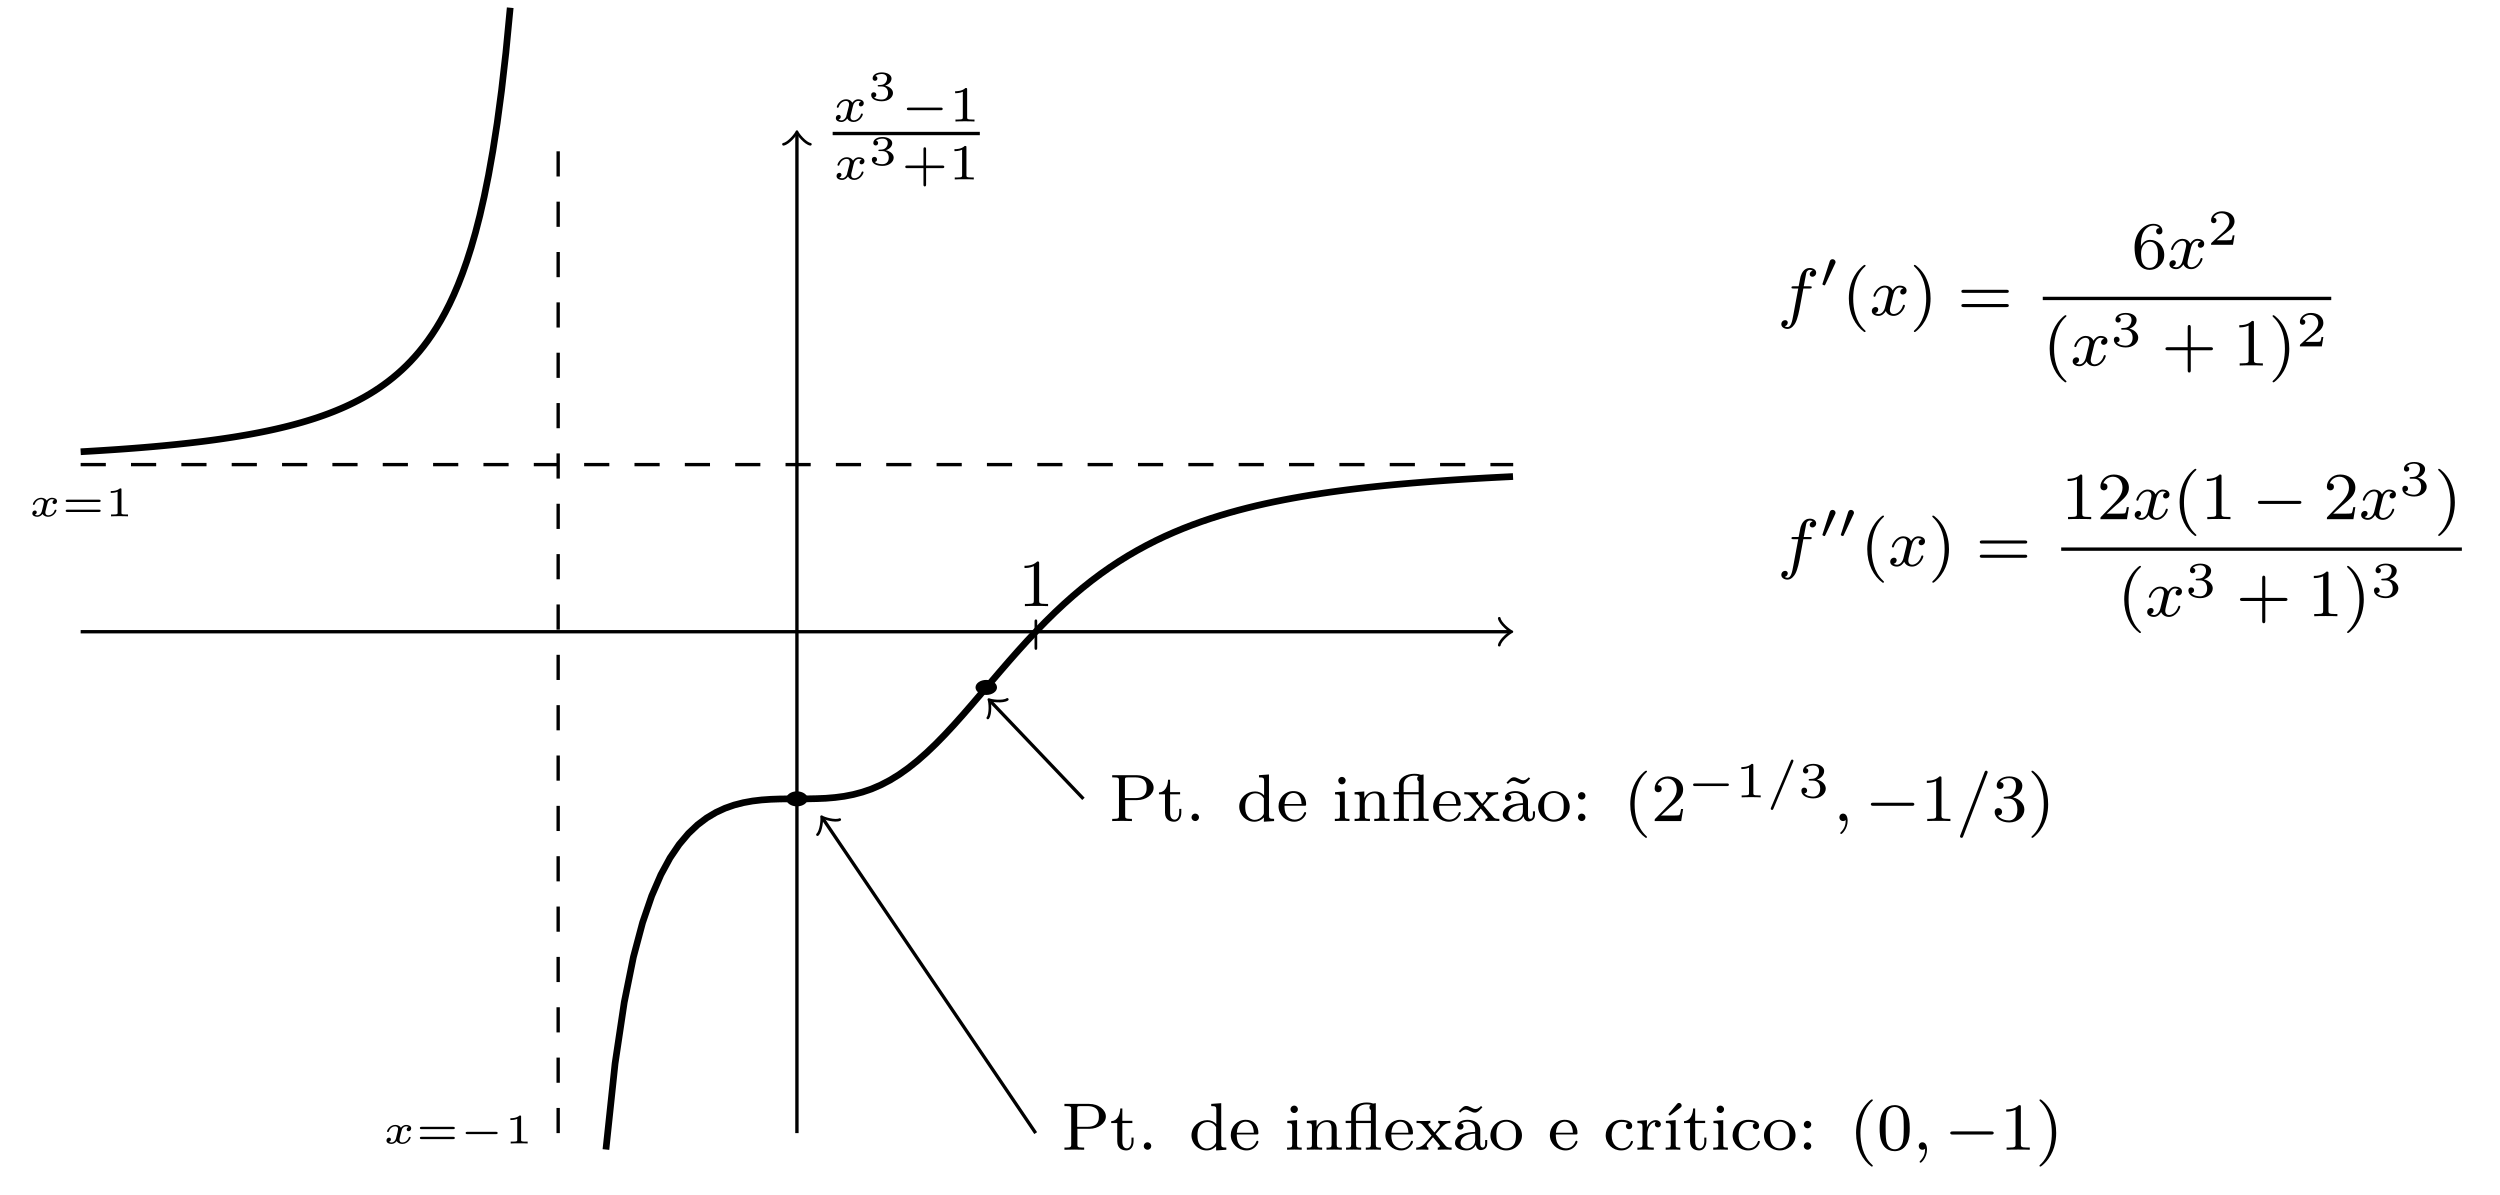 <?xml version='1.0' encoding='UTF-8'?>
<!-- This file was generated by dvisvgm 3.2.1 -->
<svg version='1.1' xmlns='http://www.w3.org/2000/svg' xmlns:xlink='http://www.w3.org/1999/xlink' width='296.73pt' height='141.816pt' viewBox='-.5 -141.316 296.73 141.816'>
<defs>
<path id='g5-112' d='M1.044-3.156C1.044-3.292 1.044-3.435 .885-3.435S.725-3.284 .725-3.148V-.104C.725 .032 .725 .175 .885 .175S1.044 .032 1.044-.104V-3.156Z'/>
<path id='g8-0' d='M5.866-1.993C5.866-2.176 5.691-2.176 5.579-2.176H.996C.885-2.176 .709-2.176 .709-1.993S.885-1.809 .996-1.809H5.579C5.691-1.809 5.866-1.809 5.866-1.993Z'/>
<path id='g11-59' d='M1.714-.024C1.714-.534 1.522-.885 1.172-.885C.893-.885 .733-.662 .733-.446C.733-.223 .885 0 1.18 0C1.371 0 1.49-.12 1.49-.12C1.49 .399 1.379 .853 .885 1.347C.853 1.371 .837 1.387 .837 1.427C.837 1.49 .901 1.538 .956 1.538C1.052 1.538 1.714 .909 1.714-.024Z'/>
<path id='g11-61' d='M3.754-5.794C3.754-5.898 3.674-5.978 3.571-5.978C3.443-5.978 3.411-5.882 3.379-5.802L.518 1.658C.47 1.769 .47 1.785 .47 1.809C.47 1.913 .55 1.993 .654 1.993C.781 1.993 .813 1.897 .845 1.817L3.706-5.643C3.754-5.754 3.754-5.77 3.754-5.794Z'/>
<path id='g11-102' d='M4.575-5.045C4.575-5.42 4.192-5.611 3.81-5.611C3.539-5.611 3.037-5.483 2.782-4.75C2.71-4.567 2.71-4.551 2.495-3.435H1.897C1.737-3.435 1.642-3.435 1.642-3.284C1.642-3.172 1.745-3.172 1.881-3.172H2.447L1.873-.08C1.722 .725 1.602 1.403 1.18 1.403C1.156 1.403 .988 1.403 .837 1.307C1.203 1.219 1.203 .877 1.203 .877C1.203 .693 1.06 .582 .885 .582C.669 .582 .438 .765 .438 1.068C.438 1.403 .781 1.626 1.18 1.626C1.666 1.626 2 1.116 2.104 .917C2.391 .391 2.574-.606 2.59-.685L3.053-3.172H3.794C3.953-3.172 4.049-3.172 4.049-3.324C4.049-3.435 3.945-3.435 3.81-3.435H3.1L3.387-4.965C3.419-5.101 3.443-5.189 3.563-5.284C3.666-5.372 3.73-5.388 3.818-5.388C3.937-5.388 4.065-5.364 4.168-5.3C4.129-5.284 4.081-5.26 4.041-5.236C3.905-5.165 3.81-5.021 3.81-4.862C3.81-4.678 3.953-4.567 4.129-4.567C4.36-4.567 4.575-4.766 4.575-5.045Z'/>
<path id='g11-120' d='M4.184-1.14C4.184-1.219 4.121-1.243 4.065-1.243C3.969-1.243 3.953-1.188 3.929-1.108C3.77-.574 3.316-.143 2.853-.143C2.59-.143 2.399-.319 2.399-.654C2.399-.813 2.447-.996 2.558-1.443L2.829-2.534C2.941-2.949 3.22-3.292 3.579-3.292C3.618-3.292 3.826-3.292 3.993-3.18C3.642-3.092 3.626-2.782 3.626-2.75C3.626-2.574 3.762-2.455 3.937-2.455S4.384-2.59 4.384-2.933C4.384-3.387 3.881-3.515 3.587-3.515C3.212-3.515 2.909-3.252 2.726-2.941C2.55-3.363 2.136-3.515 1.809-3.515C.94-3.515 .454-2.519 .454-2.295C.454-2.224 .51-2.192 .574-2.192C.669-2.192 .685-2.232 .709-2.327C.893-2.909 1.371-3.292 1.785-3.292C2.096-3.292 2.248-3.068 2.248-2.782C2.248-2.622 2.152-2.256 2.088-2L1.817-.909C1.706-.478 1.419-.143 1.06-.143C1.028-.143 .821-.143 .654-.255C1.02-.343 1.02-.685 1.02-.685C1.02-.869 .877-.98 .701-.98C.486-.98 .255-.797 .255-.494C.255-.128 .646 .08 1.052 .08C1.474 .08 1.769-.239 1.913-.494C2.088-.104 2.455 .08 2.837 .08C3.706 .08 4.184-.917 4.184-1.14Z'/>
<path id='g4-29' d='M4.415 0V-.263C3.905-.263 3.81-.263 3.81-.622V-5.531L3.491-5.483C3.459-5.483 3.451-5.491 3.419-5.507C3.156-5.611 2.805-5.611 2.71-5.611C1.849-5.611 .885-5.189 .885-4.312V-3.435H.231V-3.172H.885V-.622C.885-.263 .789-.263 .279-.263V0C.59-.024 1.036-.024 1.172-.024C1.331-.024 1.761-.024 2.072 0V-.263C1.562-.263 1.467-.263 1.467-.622V-3.172H3.228V-.622C3.228-.263 3.132-.263 2.622-.263V0C2.933-.024 3.379-.024 3.515-.024C3.674-.024 4.105-.024 4.415 0ZM3.228-3.435H1.443V-4.304C1.443-5.029 2.064-5.388 2.702-5.388C2.989-5.388 3.116-5.356 3.204-5.332C3.092-5.26 3.053-5.157 3.053-5.037C3.053-4.806 3.212-4.726 3.228-4.718V-3.435Z'/>
<path id='g4-46' d='M1.618-.438C1.618-.709 1.403-.885 1.18-.885C.909-.885 .733-.669 .733-.446C.733-.175 .948 0 1.172 0C1.443 0 1.618-.215 1.618-.438Z'/>
<path id='g4-58' d='M1.618-2.989C1.618-3.26 1.403-3.435 1.18-3.435C.909-3.435 .733-3.22 .733-2.997C.733-2.726 .948-2.55 1.172-2.55C1.443-2.55 1.618-2.766 1.618-2.989ZM1.618-.438C1.618-.709 1.403-.885 1.18-.885C.909-.885 .733-.669 .733-.446C.733-.175 .948 0 1.172 0C1.443 0 1.618-.215 1.618-.438Z'/>
<path id='g4-80' d='M5.284-3.953C5.284-4.734 4.439-5.444 3.292-5.444H.367V-5.181H.542C1.156-5.181 1.172-5.093 1.172-4.798V-.646C1.172-.351 1.156-.263 .542-.263H.367V0L1.538-.024L2.71 0V-.263H2.534C1.921-.263 1.905-.351 1.905-.646V-2.487H3.355C4.336-2.487 5.284-3.116 5.284-3.953ZM4.455-3.953C4.455-3.602 4.455-2.726 3.092-2.726H1.881V-4.854C1.881-5.125 1.897-5.181 2.264-5.181H3.092C4.455-5.181 4.455-4.312 4.455-3.953Z'/>
<path id='g4-99' d='M3.515-.956C3.515-1.052 3.411-1.052 3.387-1.052C3.332-1.052 3.292-1.044 3.268-.964C3.212-.797 2.989-.167 2.192-.167C1.698-.167 .988-.55 .988-1.73C.988-2.877 1.578-3.308 2.16-3.308C2.232-3.308 2.654-3.308 2.933-3.164C2.71-3.092 2.678-2.909 2.678-2.813C2.678-2.598 2.829-2.439 3.053-2.439C3.26-2.439 3.427-2.582 3.427-2.821C3.427-3.316 2.885-3.555 2.136-3.555C1.028-3.555 .279-2.67 .279-1.722C.279-.709 1.108 .08 2.112 .08C3.236 .08 3.515-.861 3.515-.956Z'/>
<path id='g4-100' d='M4.415 0V-.263C3.873-.263 3.81-.319 3.81-.709V-5.531L2.622-5.444V-5.181C3.164-5.181 3.228-5.125 3.228-4.734V-3.053C2.949-3.355 2.574-3.515 2.16-3.515C1.164-3.515 .279-2.742 .279-1.714C.279-.733 1.076 .08 2.08 .08C2.55 .08 2.941-.143 3.204-.422V.08L4.415 0ZM3.204-.988C3.204-.845 3.204-.813 3.084-.654C2.861-.335 2.495-.143 2.12-.143C1.753-.143 1.435-.335 1.243-.63C1.028-.94 .988-1.331 .988-1.706C.988-2.168 1.06-2.495 1.243-2.774C1.435-3.068 1.793-3.292 2.2-3.292C2.582-3.292 2.965-3.1 3.204-2.686V-.988Z'/>
<path id='g4-101' d='M3.515-.956C3.515-.988 3.491-1.068 3.387-1.068C3.3-1.068 3.284-1.012 3.268-.964C2.981-.191 2.295-.167 2.152-.167C1.793-.167 1.427-.335 1.188-.701S.948-1.578 .948-1.817H3.292C3.467-1.817 3.515-1.817 3.515-2C3.515-2.71 3.124-3.555 2-3.555C1.012-3.555 .239-2.734 .239-1.745C.239-.717 1.1 .08 2.104 .08C3.116 .08 3.515-.773 3.515-.956ZM2.973-2.024H.956C1.028-3.14 1.706-3.332 2-3.332C2.933-3.332 2.965-2.208 2.973-2.024Z'/>
<path id='g4-105' d='M2.072 0V-.263C1.554-.263 1.522-.303 1.522-.614V-3.515L.359-3.427V-3.164C.869-3.164 .94-3.116 .94-2.726V-.622C.94-.263 .845-.263 .335-.263V0C.646-.024 1.092-.024 1.211-.024C1.315-.024 1.793-.024 2.072 0ZM1.618-4.798C1.618-5.061 1.411-5.244 1.18-5.244S.741-5.061 .741-4.798C.741-4.567 .925-4.36 1.18-4.36C1.427-4.36 1.618-4.567 1.618-4.798Z'/>
<path id='g4-110' d='M4.479 0V-.263C3.969-.263 3.873-.263 3.873-.622V-2.415C3.873-3.084 3.571-3.515 2.734-3.515C1.945-3.515 1.586-2.941 1.49-2.75H1.482V-3.515L.327-3.427V-3.164C.869-3.164 .933-3.108 .933-2.718V-.622C.933-.263 .837-.263 .327-.263V0C.669-.024 1.02-.024 1.235-.024C1.467-.024 1.801-.024 2.144 0V-.263C1.634-.263 1.538-.263 1.538-.622V-2.064C1.538-2.901 2.176-3.292 2.662-3.292S3.268-2.949 3.268-2.447V-.622C3.268-.263 3.172-.263 2.662-.263V0C3.005-.024 3.355-.024 3.571-.024C3.802-.024 4.136-.024 4.479 0Z'/>
<path id='g4-111' d='M3.985-1.698C3.985-2.694 3.164-3.555 2.112-3.555S.239-2.694 .239-1.698S1.092 .08 2.112 .08C3.14 .08 3.985-.701 3.985-1.698ZM3.276-1.769C3.276-1.403 3.26-.964 3.037-.63C2.821-.311 2.463-.167 2.112-.167C1.682-.167 1.347-.375 1.172-.654C.972-.98 .948-1.371 .948-1.769C.948-2.072 .948-2.55 1.196-2.893C1.403-3.172 1.737-3.332 2.112-3.332C2.527-3.332 2.869-3.132 3.053-2.853C3.268-2.519 3.276-2.088 3.276-1.769Z'/>
<path id='g4-114' d='M3.061-3.013C3.061-3.292 2.805-3.515 2.455-3.515C1.937-3.515 1.586-3.124 1.419-2.678H1.411V-3.515L.279-3.427V-3.164C.821-3.164 .885-3.108 .885-2.718V-.622C.885-.263 .789-.263 .279-.263V0C.59-.024 1.028-.024 1.219-.024C1.69-.024 1.706-.024 2.224 0V-.263H2.064C1.482-.263 1.467-.351 1.467-.638V-1.817C1.467-2.415 1.714-3.276 2.479-3.292C2.431-3.26 2.351-3.196 2.351-3.013C2.351-2.766 2.542-2.654 2.702-2.654C2.893-2.654 3.061-2.782 3.061-3.013Z'/>
<path id='g4-116' d='M2.813-.996V-1.443H2.566V-1.012C2.566-.462 2.319-.167 2.016-.167C1.482-.167 1.482-.853 1.482-.98V-3.172H2.67V-3.435H1.482V-4.902H1.235C1.227-4.176 .901-3.419 .159-3.395V-3.172H.877V-.996C.877-.064 1.594 .08 1.961 .08C2.495 .08 2.813-.399 2.813-.996Z'/>
<path id='g4-120' d='M4.336 0V-.263C3.842-.263 3.762-.303 3.555-.55L2.455-1.865C2.678-2.144 2.909-2.415 3.148-2.678C3.411-2.957 3.69-3.164 4.192-3.172V-3.435C3.881-3.411 3.866-3.411 3.507-3.411C3.467-3.411 2.997-3.411 2.75-3.435V-3.172C2.901-3.156 2.933-3.061 2.933-2.957S2.893-2.758 2.798-2.646L2.295-2.056L1.666-2.805C1.57-2.917 1.57-2.989 1.57-2.989C1.57-3.045 1.618-3.164 1.817-3.172V-3.435C1.498-3.411 1.052-3.411 .964-3.411C.821-3.411 .414-3.411 .175-3.435V-3.172C.717-3.172 .725-3.164 1.14-2.678L1.961-1.682L1.235-.829C1.036-.606 .741-.279 .135-.263V0C.43-.024 .486-.024 .821-.024C.821-.024 1.323-.024 1.578 0V-.263C1.474-.279 1.387-.335 1.387-.478S1.482-.733 1.506-.773L2.128-1.482L2.782-.701C2.941-.518 2.941-.502 2.941-.446C2.941-.383 2.885-.271 2.694-.263V0C3.037-.024 3.395-.024 3.547-.024C3.69-.024 4.097-.024 4.336 0Z'/>
<path id='g4-227' d='M4.097-.717V-1.156H3.85V-.717C3.85-.391 3.73-.263 3.563-.263C3.268-.263 3.268-.63 3.268-.717V-2.375C3.268-3.156 2.511-3.555 1.785-3.555C1.124-3.555 .534-3.3 .534-2.774C.534-2.534 .701-2.391 .909-2.391C1.132-2.391 1.283-2.55 1.283-2.766C1.283-2.957 1.164-3.092 .988-3.132C1.283-3.332 1.714-3.332 1.769-3.332C2.216-3.332 2.662-3.021 2.662-2.367V-2.12C2.2-2.096 1.666-2.072 1.108-1.841C.406-1.538 .271-1.076 .271-.813C.271-.128 1.076 .08 1.626 .08C2.208 .08 2.566-.247 2.742-.566C2.782-.263 2.989 .04 3.339 .04C3.419 .04 4.097 .008 4.097-.717ZM2.662-1.124C2.662-.351 2.008-.143 1.69-.143C1.275-.143 .925-.422 .925-.805C.925-1.331 1.419-1.873 2.662-1.913V-1.124ZM3.523-5.045L3.363-5.197C3.037-4.838 2.79-4.838 2.702-4.838C2.519-4.838 2.351-4.918 2.16-5.021C1.945-5.125 1.801-5.197 1.618-5.197C1.307-5.197 1.148-5.029 .717-4.559L.877-4.407C1.203-4.766 1.451-4.766 1.538-4.766C1.722-4.766 1.889-4.686 2.08-4.583C2.295-4.479 2.439-4.407 2.622-4.407C2.933-4.407 3.092-4.575 3.523-5.045Z'/>
<path id='g4-237' d='M2.072 0V-.263C1.554-.263 1.522-.303 1.522-.614V-3.515L.359-3.427V-3.164C.869-3.164 .94-3.116 .94-2.726V-.622C.94-.263 .845-.263 .335-.263V0C.646-.024 1.092-.024 1.211-.024C1.315-.024 1.793-.024 2.072 0ZM2.232-5.244C2.232-5.428 2.064-5.563 1.921-5.563C1.889-5.563 1.777-5.563 1.674-5.436L.654-4.224L.821-4.041L2.072-4.981C2.16-5.045 2.232-5.117 2.232-5.244Z'/>
<path id='g0-0' d='M4.598-1.245C4.598-1.385 4.463-1.385 4.399-1.385H.996C.932-1.385 .797-1.385 .797-1.245S.932-1.106 .996-1.106H4.399C4.463-1.106 4.598-1.106 4.598-1.245Z'/>
<path id='g14-40' d='M2.813 1.897C2.813 1.865 2.805 1.857 2.702 1.753C1.61 .725 1.339-.757 1.339-1.993C1.339-4.288 2.287-5.364 2.694-5.731C2.805-5.834 2.813-5.842 2.813-5.882S2.782-5.978 2.702-5.978C2.574-5.978 2.176-5.571 2.112-5.499C1.044-4.384 .821-2.949 .821-1.993C.821-.207 1.57 1.227 2.654 1.993C2.718 1.993 2.813 1.993 2.813 1.897Z'/>
<path id='g14-41' d='M2.463-1.993C2.463-2.75 2.335-3.658 1.841-4.599C1.451-5.332 .725-5.978 .582-5.978C.502-5.978 .478-5.922 .478-5.882C.478-5.85 .478-5.834 .574-5.738C1.69-4.678 1.945-3.22 1.945-1.993C1.945 .295 .996 1.379 .59 1.745C.486 1.849 .478 1.857 .478 1.897S.502 1.993 .582 1.993C.709 1.993 1.108 1.586 1.172 1.514C2.24 .399 2.463-1.036 2.463-1.993Z'/>
<path id='g14-43' d='M6.105-1.993C6.105-2.176 5.93-2.176 5.818-2.176H3.475V-4.527C3.475-4.639 3.475-4.814 3.292-4.814S3.108-4.639 3.108-4.527V-2.176H.757C.646-2.176 .47-2.176 .47-1.993S.646-1.809 .757-1.809H3.108V.542C3.108 .654 3.108 .829 3.292 .829S3.475 .654 3.475 .542V-1.809H5.818C5.93-1.809 6.105-1.809 6.105-1.993Z'/>
<path id='g14-48' d='M3.897-2.542C3.897-3.395 3.81-3.913 3.547-4.423C3.196-5.125 2.55-5.3 2.112-5.3C1.108-5.3 .741-4.551 .63-4.328C.343-3.746 .327-2.957 .327-2.542C.327-2.016 .351-1.211 .733-.574C1.1 .016 1.69 .167 2.112 .167C2.495 .167 3.18 .048 3.579-.741C3.873-1.315 3.897-2.024 3.897-2.542ZM3.188-2.638C3.188-2.168 3.188-1.451 3.092-1.004C2.925-.167 2.375-.056 2.112-.056C1.841-.056 1.291-.183 1.124-1.02C1.036-1.474 1.036-2.224 1.036-2.638C1.036-3.188 1.036-3.746 1.124-4.184C1.291-4.997 1.913-5.077 2.112-5.077C2.383-5.077 2.933-4.941 3.092-4.216C3.188-3.778 3.188-3.18 3.188-2.638Z'/>
<path id='g14-49' d='M3.563 0V-.263H3.284C2.527-.263 2.503-.359 2.503-.654V-5.077C2.503-5.292 2.487-5.3 2.271-5.3C1.945-4.981 1.522-4.79 .765-4.79V-4.527C.98-4.527 1.411-4.527 1.873-4.742V-.654C1.873-.359 1.849-.263 1.092-.263H.813V0C1.14-.024 1.825-.024 2.184-.024S3.236-.024 3.563 0Z'/>
<path id='g14-50' d='M3.802-1.427H3.555C3.531-1.267 3.467-.869 3.371-.717C3.324-.654 2.718-.654 2.59-.654H1.172L2.248-1.626C2.375-1.745 2.71-2.008 2.837-2.12C3.332-2.574 3.802-3.013 3.802-3.738C3.802-4.686 3.005-5.3 2.008-5.3C1.052-5.3 .422-4.575 .422-3.866C.422-3.475 .733-3.419 .845-3.419C1.012-3.419 1.259-3.539 1.259-3.842C1.259-4.256 .861-4.256 .765-4.256C.996-4.838 1.53-5.037 1.921-5.037C2.662-5.037 3.045-4.407 3.045-3.738C3.045-2.909 2.463-2.303 1.522-1.339L.518-.303C.422-.215 .422-.199 .422 0H3.571L3.802-1.427Z'/>
<path id='g14-51' d='M3.873-1.363C3.873-2.024 3.347-2.63 2.534-2.805C3.164-3.029 3.634-3.571 3.634-4.208S2.917-5.3 2.088-5.3C1.235-5.3 .59-4.838 .59-4.232C.59-3.937 .789-3.81 .996-3.81C1.243-3.81 1.403-3.985 1.403-4.216C1.403-4.511 1.148-4.623 .972-4.631C1.307-5.069 1.921-5.093 2.064-5.093C2.271-5.093 2.877-5.029 2.877-4.208C2.877-3.65 2.646-3.316 2.534-3.188C2.295-2.941 2.112-2.925 1.626-2.893C1.474-2.885 1.411-2.877 1.411-2.774C1.411-2.662 1.482-2.662 1.618-2.662H2.016C2.646-2.662 3.045-2.2 3.045-1.363C3.045-.367 2.479-.072 2.056-.072C1.618-.072 1.02-.231 .741-.654C1.028-.654 1.227-.837 1.227-1.1C1.227-1.355 1.044-1.538 .789-1.538C.574-1.538 .351-1.403 .351-1.084C.351-.327 1.164 .167 2.072 .167C3.132 .167 3.873-.566 3.873-1.363Z'/>
<path id='g14-54' d='M3.873-1.618C3.873-2.662 3.084-3.395 2.2-3.395C1.626-3.395 1.283-3.029 1.1-2.638C1.1-3.3 1.156-3.881 1.443-4.368C1.682-4.766 2.088-5.093 2.59-5.093C2.75-5.093 3.116-5.069 3.3-4.79C2.941-4.774 2.909-4.503 2.909-4.415C2.909-4.176 3.092-4.041 3.284-4.041C3.427-4.041 3.658-4.129 3.658-4.431C3.658-4.91 3.3-5.3 2.582-5.3C1.474-5.3 .351-4.248 .351-2.527C.351-.367 1.355 .167 2.128 .167C2.511 .167 2.925 .064 3.284-.279C3.602-.59 3.873-.925 3.873-1.618ZM3.124-1.626C3.124-1.219 3.124-.869 2.965-.582C2.758-.215 2.479-.072 2.128-.072C1.706-.072 1.443-.367 1.323-.59C1.14-.948 1.124-1.49 1.124-1.793C1.124-2.582 1.554-3.172 2.168-3.172C2.566-3.172 2.805-2.965 2.957-2.686C3.124-2.391 3.124-2.032 3.124-1.626Z'/>
<path id='g14-61' d='M6.105-2.837C6.105-3.021 5.914-3.021 5.794-3.021H.781C.662-3.021 .47-3.021 .47-2.837S.63-2.654 .749-2.654H5.826C5.946-2.654 6.105-2.654 6.105-2.837ZM6.105-1.148C6.105-1.331 5.946-1.331 5.826-1.331H.749C.63-1.331 .47-1.331 .47-1.148S.662-.964 .781-.964H5.794C5.914-.964 6.105-.964 6.105-1.148Z'/>
<path id='g1-120' d='M3.328-.717C3.328-.787 3.243-.787 3.223-.787C3.138-.787 3.128-.757 3.113-.712C2.969-.264 2.585-.115 2.366-.115C2.217-.115 2.012-.169 2.012-.448C2.012-.508 2.012-.543 2.052-.712C2.137-1.061 2.271-1.614 2.311-1.704C2.376-1.833 2.54-2.032 2.795-2.032C2.809-2.032 2.979-2.032 3.093-1.953C2.864-1.883 2.864-1.659 2.864-1.659C2.864-1.574 2.924-1.455 3.088-1.455C3.228-1.455 3.397-1.574 3.397-1.793C3.397-2.087 3.068-2.202 2.804-2.202C2.481-2.202 2.271-1.993 2.172-1.863C2.007-2.147 1.689-2.202 1.509-2.202C.887-2.202 .533-1.614 .533-1.43C.533-1.36 .613-1.36 .638-1.36C.682-1.36 .722-1.365 .742-1.42C.892-1.908 1.3-2.032 1.489-2.032C1.654-2.032 1.843-1.963 1.843-1.699C1.843-1.574 1.753-1.23 1.584-.568C1.509-.284 1.28-.115 1.066-.115C1.031-.115 .887-.115 .767-.194C.991-.274 .991-.463 .991-.483C.991-.628 .882-.692 .772-.692C.648-.692 .463-.593 .463-.354C.463-.05 .802 .055 1.056 .055C1.33 .055 1.554-.105 1.674-.284C1.873 .015 2.192 .055 2.346 .055C2.974 .055 3.328-.538 3.328-.717Z'/>
<path id='g13-43' d='M5.111-1.494C5.111-1.65 4.961-1.65 4.878-1.65H2.947V-3.587C2.947-3.67 2.947-3.82 2.792-3.82S2.636-3.67 2.636-3.587V-1.65H.705C.622-1.65 .472-1.65 .472-1.494S.622-1.339 .705-1.339H2.636V.598C2.636 .681 2.636 .831 2.792 .831S2.947 .681 2.947 .598V-1.339H4.878C4.961-1.339 5.111-1.339 5.111-1.494Z'/>
<path id='g13-49' d='M3.019 0V-.233H2.762C2.146-.233 2.146-.311 2.146-.508V-3.796C2.146-3.975 2.122-3.975 1.943-3.975C1.548-3.593 .938-3.593 .723-3.593V-3.359C.879-3.359 1.273-3.359 1.632-3.527V-.508C1.632-.311 1.632-.233 1.016-.233H.759V0C1.088-.024 1.554-.024 1.889-.024S2.69-.024 3.019 0Z'/>
<path id='g13-50' d='M3.216-1.118H2.995C2.983-1.034 2.923-.64 2.833-.574C2.792-.538 2.307-.538 2.224-.538H1.106L1.871-1.16C2.074-1.321 2.606-1.704 2.792-1.883C2.971-2.062 3.216-2.367 3.216-2.792C3.216-3.539 2.54-3.975 1.739-3.975C.968-3.975 .43-3.467 .43-2.905C.43-2.6 .687-2.564 .753-2.564C.903-2.564 1.076-2.672 1.076-2.887C1.076-3.019 .998-3.21 .735-3.21C.873-3.515 1.237-3.742 1.65-3.742C2.277-3.742 2.612-3.276 2.612-2.792C2.612-2.367 2.331-1.931 1.913-1.548L.496-.251C.436-.191 .43-.185 .43 0H3.031L3.216-1.118Z'/>
<path id='g13-51' d='M3.27-1.034C3.27-1.47 2.935-1.931 2.224-2.11C2.696-2.266 3.078-2.648 3.078-3.138C3.078-3.616 2.517-3.975 1.799-3.975C1.1-3.975 .568-3.652 .568-3.162C.568-2.905 .765-2.833 .885-2.833C1.04-2.833 1.201-2.941 1.201-3.15C1.201-3.335 1.07-3.443 .909-3.467C1.19-3.778 1.733-3.778 1.787-3.778C2.092-3.778 2.475-3.634 2.475-3.138C2.475-2.809 2.289-2.236 1.692-2.2C1.584-2.194 1.423-2.182 1.369-2.182C1.309-2.176 1.243-2.17 1.243-2.08C1.243-1.985 1.309-1.985 1.411-1.985H1.757C2.266-1.985 2.606-1.644 2.606-1.034C2.606-.377 2.212-.09 1.775-.09C1.614-.09 .998-.126 .729-.472C.962-.496 1.058-.652 1.058-.813C1.058-1.016 .915-1.154 .717-1.154C.556-1.154 .377-1.052 .377-.801C.377-.209 1.034 .126 1.793 .126C2.678 .126 3.27-.442 3.27-1.034Z'/>
<path id='g7-0' d='M5.003-1.494C5.003-1.65 4.854-1.65 4.77-1.65H.98C.897-1.65 .747-1.65 .747-1.494S.897-1.339 .98-1.339H4.77C4.854-1.339 5.003-1.339 5.003-1.494Z'/>
<path id='g7-48' d='M1.931-3.001C1.931-3.204 1.745-3.341 1.572-3.341C1.375-3.341 1.279-3.204 1.237-3.078L.395-.478C.365-.4 .365-.383 .365-.383C.365-.299 .556-.233 .61-.233S.693-.287 .711-.329L1.871-2.803C1.913-2.893 1.931-2.929 1.931-3.001Z'/>
<path id='g2-49' d='M2.76 0V-.219H2.511C1.983-.219 1.983-.274 1.983-.428V-3.168C1.983-3.318 1.968-3.318 1.803-3.318C1.45-2.999 .897-2.999 .797-2.999H.712V-2.78H.797C.912-2.78 1.235-2.795 1.524-2.919V-.428C1.524-.274 1.524-.219 .996-.219H.747V0C1.021-.02 1.465-.02 1.753-.02S2.486-.02 2.76 0Z'/>
<path id='g2-51' d='M2.989-.867C2.989-1.275 2.625-1.624 2.057-1.753C2.655-1.948 2.814-2.326 2.814-2.605C2.814-3.014 2.306-3.318 1.679-3.318C1.066-3.318 .573-3.059 .573-2.61C.573-2.376 .762-2.316 .857-2.316C1.001-2.316 1.141-2.421 1.141-2.6C1.141-2.715 1.081-2.854 .902-2.884C1.116-3.113 1.559-3.128 1.664-3.128C2.027-3.128 2.286-2.944 2.286-2.605C2.286-2.316 2.097-1.863 1.574-1.833C1.435-1.828 1.415-1.823 1.285-1.818C1.23-1.813 1.176-1.808 1.176-1.733C1.176-1.649 1.225-1.649 1.315-1.649H1.644C2.102-1.649 2.406-1.365 2.406-.872C2.406-.364 2.092-.095 1.649-.095C1.594-.095 1.001-.095 .747-.354C.951-.384 1.011-.538 1.011-.658C1.011-.842 .872-.961 .707-.961C.548-.961 .399-.857 .399-.648C.399-.13 .986 .11 1.664 .11C2.481 .11 2.989-.384 2.989-.867Z'/>
<path id='g2-61' d='M4.633-1.838C4.633-1.978 4.488-1.978 4.413-1.978H.702C.628-1.978 .483-1.978 .483-1.838S.613-1.699 .677-1.699H4.438C4.508-1.699 4.633-1.699 4.633-1.838ZM4.633-.653C4.633-.792 4.508-.792 4.438-.792H.677C.608-.792 .483-.792 .483-.653S.628-.513 .702-.513H4.413C4.488-.513 4.633-.513 4.633-.653Z'/>
<path id='g10-61' d='M3.258-4.328C3.258-4.411 3.186-4.483 3.102-4.483C3.001-4.483 2.971-4.411 2.935-4.328L.598 1.207C.556 1.303 .556 1.315 .556 1.339C.556 1.423 .628 1.494 .711 1.494C.813 1.494 .843 1.423 .879 1.339L3.216-4.196C3.258-4.292 3.258-4.304 3.258-4.328Z'/>
<path id='g10-120' d='M3.581-.861C3.581-.861 3.575-.944 3.467-.944C3.383-.944 3.371-.903 3.353-.849C3.18-.329 2.756-.137 2.505-.137C2.277-.137 2.116-.269 2.116-.52C2.116-.634 2.146-.765 2.2-.974L2.391-1.751C2.451-1.985 2.481-2.092 2.606-2.236C2.69-2.325 2.833-2.439 3.025-2.439C3.055-2.439 3.234-2.439 3.365-2.349C3.156-2.289 3.108-2.116 3.108-2.026C3.108-1.835 3.264-1.793 3.347-1.793C3.521-1.793 3.694-1.937 3.694-2.17C3.694-2.493 3.341-2.636 3.037-2.636C2.642-2.636 2.403-2.331 2.337-2.218C2.26-2.367 2.032-2.636 1.584-2.636C.897-2.636 .49-1.925 .49-1.716C.49-1.686 .514-1.632 .598-1.632S.699-1.668 .717-1.722C.867-2.206 1.273-2.439 1.566-2.439S1.949-2.248 1.949-2.05C1.949-1.979 1.949-1.925 1.901-1.739C1.763-1.184 1.632-.64 1.602-.568C1.512-.341 1.297-.137 1.046-.137C1.01-.137 .843-.137 .705-.227C.938-.305 .962-.502 .962-.55C.962-.705 .843-.783 .723-.783C.556-.783 .377-.652 .377-.406C.377-.066 .753 .06 1.034 .06C1.375 .06 1.62-.173 1.733-.359C1.853-.108 2.14 .06 2.481 .06C3.186 .06 3.581-.664 3.581-.861Z'/>
</defs>
<g id='page265'>
<g stroke-miterlimit='10' transform='matrix(.996 0 0 -.996 94.089 -66.335)' fill='#000' stroke='#000' stroke-width='0.4'>
<path d='M-85.358 0H84.898' fill='none'/>
<g transform='translate(84.898)' stroke-width='0.32' stroke-dasharray='none' stroke-dashoffset='0.0' stroke-linecap='round' stroke-linejoin='round'>
 <path d='M-1.2 1.6C-1.1 1 0 .1 .3 0C0-.1-1.1-1-1.2-1.6' fill='none'/>
 </g>
<path d='M0-59.75V59.291' fill='none'/>
<g transform='matrix(0 1 -1 0 0 59.291)' stroke-width='0.32' stroke-dasharray='none' stroke-dashoffset='0.0' stroke-linecap='round' stroke-linejoin='round'>
 <path d='M-1.2 1.6C-1.1 1 0 .1 .3 0C0-.1-1.1-1-1.2-1.6' fill='none'/>
 </g>
<g transform='matrix(1.004 0 0 -1.004 -91.408 -9.23)' stroke='none' fill='#000'>
<use x='95.284' y='-69.755' xlink:href='#g10-120'/>
<use x='99.456' y='-72.264' xlink:href='#g2-51'/>
<use x='103.344' y='-69.755' xlink:href='#g7-0'/>
<use x='109.101' y='-69.755' xlink:href='#g13-49'/>
<rect x='95.284' y='-68.527' height='.398' width='17.469'/>
<use x='95.367' y='-62.877' xlink:href='#g10-120'/>
<use x='99.539' y='-64.593' xlink:href='#g2-51'/>
<use x='103.427' y='-62.877' xlink:href='#g13-43'/>
<use x='109.017' y='-62.877' xlink:href='#g13-49'/>
</g>
<g stroke-width='0.8'>
<path d='M-85.358 21.449L-84.841 21.478L-84.324 21.508L-83.807 21.539L-83.29 21.571L-82.773 21.603L-82.256 21.637L-81.739 21.671L-81.222 21.706L-80.705 21.742L-80.187 21.78L-79.67 21.818L-79.153 21.857L-78.636 21.898L-78.119 21.939L-77.602 21.982L-77.085 22.026L-76.568 22.071L-76.051 22.118L-75.534 22.166L-75.017 22.216L-74.5 22.267L-73.983 22.319L-73.465 22.374L-72.948 22.43L-72.431 22.487L-71.914 22.547L-71.397 22.608L-70.88 22.671L-70.363 22.737L-69.846 22.805L-69.329 22.875L-68.812 22.947L-68.295 23.022L-67.778 23.099L-67.26 23.179L-66.743 23.262L-66.226 23.348L-65.709 23.437L-65.192 23.528L-64.675 23.624L-64.158 23.723L-63.641 23.826L-63.124 23.932L-62.607 24.043L-62.09 24.158L-61.573 24.278L-61.056 24.402L-60.538 24.531L-60.021 24.666L-59.504 24.807L-58.987 24.952L-58.47 25.105L-57.953 25.264L-57.436 25.429L-56.919 25.603L-56.402 25.784L-55.885 25.973L-55.368 26.171L-54.851 26.379L-54.334 26.596L-53.816 26.824L-53.299 27.063L-52.782 27.316L-52.265 27.58L-51.748 27.858L-51.231 28.151L-50.714 28.46L-50.197 28.786L-49.68 29.131L-49.163 29.496L-48.646 29.881L-48.129 30.291L-47.612 30.725L-47.094 31.187L-46.577 31.678L-46.06 32.203L-45.543 32.763L-45.026 33.361L-44.509 34.002L-43.992 34.691L-43.475 35.432L-42.958 36.231L-42.441 37.095L-41.924 38.031L-41.407 39.047L-40.89 40.156L-40.372 41.369L-39.855 42.7L-39.338 44.162L-38.821 45.783L-38.304 47.581L-37.787 49.589L-37.27 51.846L-36.753 54.397L-36.236 57.301L-35.719 60.625L-35.202 64.488L-34.685 69.006L-34.168 74.361' fill='none'/>
</g>
<g stroke-width='0.8'>
<path d='M-22.762-61.707L-21.67-51.447L-20.578-44.16L-19.487-38.77L-18.395-34.666L-17.303-31.474L-16.211-28.956L-15.119-26.946L-14.027-25.339L-12.935-24.046L-11.843-23.012L-10.751-22.188L-9.659-21.538L-8.568-21.033L-7.476-20.651L-6.384-20.371L-5.292-20.173L-4.2-20.044L-3.108-19.968L-2.016-19.93L-.924-19.917L.168-19.917L1.259-19.913L2.351-19.891L3.443-19.847L4.535-19.755L5.627-19.612L6.719-19.399L7.811-19.108L8.903-18.734L9.995-18.26L11.087-17.692L12.178-17.021L13.27-16.248L14.362-15.378L15.454-14.414L16.546-13.37L17.638-12.253L18.73-11.076L19.822-9.851L20.914-8.594L22.006-7.315L23.097-6.033L24.189-4.754L25.281-3.493L26.373-2.256L27.465-1.054L28.557 .108L29.649 1.227L30.741 2.3L31.833 3.321L32.925 4.292L34.016 5.211L35.108 6.079L36.2 6.897L37.292 7.666L38.384 8.388L39.476 9.065L40.568 9.698L41.66 10.292L42.752 10.848L43.843 11.367L44.935 11.851L46.027 12.305L47.119 12.729L48.211 13.125L49.303 13.495L50.395 13.841L51.487 14.165L52.579 14.468L53.671 14.752L54.763 15.018L55.854 15.266L56.946 15.499L58.038 15.718L59.13 15.923L60.222 16.116L61.314 16.298L62.406 16.468L63.498 16.629L64.59 16.78L65.681 16.922L66.773 17.056L67.865 17.183L68.957 17.302L70.049 17.415L71.141 17.522L72.233 17.622L73.325 17.718L74.417 17.808L75.509 17.894L76.6 17.975L77.692 18.052L78.784 18.125L79.876 18.194L80.968 18.26L82.06 18.323L83.152 18.382L84.244 18.439L85.336 18.493' fill='none'/>
</g>
<g stroke-dasharray='3.0,3.0' stroke-dashoffset='0.0'>
<path d='M-28.453-59.75V59.75' fill='none'/>
<g transform='matrix(1.004 0 0 -1.004 -143.844 -127.584)' stroke='none' fill='#000'>
<use x='94.089' y='-66.335' xlink:href='#g1-120'/>
<use x='98.032' y='-66.335' xlink:href='#g2-61'/>
<use x='103.152' y='-66.335' xlink:href='#g0-0'/>
<use x='108.549' y='-66.335' xlink:href='#g2-49'/>
</g>
</g>
<g stroke-dasharray='3.0,3.0' stroke-dashoffset='0.0'>
<path d='M-85.358 19.917H85.358' fill='none'/>
<g transform='matrix(1.004 0 0 -1.004 -186.05 -52.848)' stroke='none' fill='#000'>
<use x='94.089' y='-66.335' xlink:href='#g1-120'/>
<use x='98.032' y='-66.335' xlink:href='#g2-61'/>
<use x='103.152' y='-66.335' xlink:href='#g2-49'/>
</g>
</g>
<path d='M1.28-19.917C1.28-19.422 .707-19.021 0-19.021S-1.28-19.422-1.28-19.917S-.707-20.813 0-20.813S1.28-20.412 1.28-19.917ZM0-19.917' stroke='none'/>
<path d='M23.843-6.638C23.843-6.143 23.27-5.742 22.563-5.742C21.856-5.742 21.283-6.143 21.283-6.638S21.856-7.534 22.563-7.534C23.27-7.534 23.843-7.133 23.843-6.638ZM22.563-6.638' stroke='none'/>
<path d='M3.103-22.29L28.453-59.75' fill='none'/>
<g transform='matrix(-.56 .828 -.828 -.56 3.103 -22.29)' stroke-width='0.32' stroke-dasharray='none' stroke-dashoffset='0.0' stroke-linecap='round' stroke-linejoin='round'>
 <path d='M-1.2 1.6C-1.1 1 0 .1 .3 0C0-.1-1.1-1-1.2-1.6' fill='none'/>
 </g>
<g transform='matrix(1.004 0 0 -1.004 -62.956 -128.334)' stroke='none' fill='#000'>
<use x='94.089' y='-66.335' xlink:href='#g4-80'/>
<use x='99.848' y='-66.335' xlink:href='#g4-116'/>
<use x='103.141' y='-66.335' xlink:href='#g4-46'/>
<use x='109.257' y='-66.335' xlink:href='#g4-100'/>
<use x='113.962' y='-66.335' xlink:href='#g4-101'/>
<use x='120.548' y='-66.335' xlink:href='#g4-105'/>
<use x='122.901' y='-66.335' xlink:href='#g4-110'/>
<use x='127.605' y='-66.335' xlink:href='#g4-29'/>
<use x='132.31' y='-66.335' xlink:href='#g4-101'/>
<use x='136.074' y='-66.335' xlink:href='#g4-120'/>
<use x='140.543' y='-66.335' xlink:href='#g4-227'/>
<use x='144.777' y='-66.335' xlink:href='#g4-111'/>
<use x='151.834' y='-66.335' xlink:href='#g4-101'/>
<use x='158.421' y='-66.335' xlink:href='#g4-99'/>
<use x='162.185' y='-66.335' xlink:href='#g4-114'/>
<use x='165.485' y='-66.335' xlink:href='#g4-237'/>
<use x='167.837' y='-66.335' xlink:href='#g4-116'/>
<use x='171.13' y='-66.335' xlink:href='#g4-105'/>
<use x='173.483' y='-66.335' xlink:href='#g4-99'/>
<use x='177.247' y='-66.335' xlink:href='#g4-111'/>
<use x='181.481' y='-66.335' xlink:href='#g4-58'/>
<use x='187.597' y='-66.335' xlink:href='#g14-40'/>
<use x='190.89' y='-66.335' xlink:href='#g14-48'/>
<use x='195.124' y='-66.335' xlink:href='#g11-59'/>
<use x='198.888' y='-66.335' xlink:href='#g8-0'/>
<use x='205.475' y='-66.335' xlink:href='#g14-49'/>
<use x='209.709' y='-66.335' xlink:href='#g14-41'/>
</g>
<path d='M23.079-8.3L34.143-19.917' fill='none'/>
<g transform='matrix(-.69 .724 -.724 -.69 23.079 -8.3)' stroke-width='0.32' stroke-dasharray='none' stroke-dashoffset='0.0' stroke-linecap='round' stroke-linejoin='round'>
 <path d='M-1.2 1.6C-1.1 1 0 .1 .3 0C0-.1-1.1-1-1.2-1.6' fill='none'/>
 </g>
<g transform='matrix(1.004 0 0 -1.004 -57.265 -89.162)' stroke='none' fill='#000'>
<use x='94.089' y='-66.335' xlink:href='#g4-80'/>
<use x='99.848' y='-66.335' xlink:href='#g4-116'/>
<use x='103.141' y='-66.335' xlink:href='#g4-46'/>
<use x='109.257' y='-66.335' xlink:href='#g4-100'/>
<use x='113.962' y='-66.335' xlink:href='#g4-101'/>
<use x='120.548' y='-66.335' xlink:href='#g4-105'/>
<use x='122.901' y='-66.335' xlink:href='#g4-110'/>
<use x='127.605' y='-66.335' xlink:href='#g4-29'/>
<use x='132.31' y='-66.335' xlink:href='#g4-101'/>
<use x='136.074' y='-66.335' xlink:href='#g4-120'/>
<use x='140.543' y='-66.335' xlink:href='#g4-227'/>
<use x='144.777' y='-66.335' xlink:href='#g4-111'/>
<use x='149.011' y='-66.335' xlink:href='#g4-58'/>
<use x='155.127' y='-66.335' xlink:href='#g14-40'/>
<use x='158.421' y='-66.335' xlink:href='#g14-50'/>
<use x='162.655' y='-69.148' xlink:href='#g7-0'/>
<use x='168.411' y='-69.148' xlink:href='#g13-49'/>
<use x='172.064' y='-69.148' xlink:href='#g10-61'/>
<use x='175.883' y='-69.148' xlink:href='#g13-51'/>
<use x='180.034' y='-66.335' xlink:href='#g11-59'/>
<use x='183.798' y='-66.335' xlink:href='#g8-0'/>
<use x='190.384' y='-66.335' xlink:href='#g14-49'/>
<use x='194.618' y='-66.335' xlink:href='#g11-61'/>
<use x='198.853' y='-66.335' xlink:href='#g14-51'/>
<use x='203.087' y='-66.335' xlink:href='#g14-41'/>
</g>
<path d='M28.453 0' fill='none'/>
<g transform='matrix(1.004 0 0 -1.004 -66.878 -68.584)' stroke='none' fill='#000'>
<use x='94.089' y='-66.335' xlink:href='#g5-112'/>
</g>
<g transform='matrix(1.004 0 0 -1.004 -68.114 -63.55)' stroke='none' fill='#000'>
<use x='94.089' y='-66.335' xlink:href='#g14-49'/>
</g>
<path d='M113.811 39.834' fill='none'/>
<g transform='matrix(1.004 0 0 -1.004 22.403 -28.884)' stroke='none' fill='#000'>
<use x='94.089' y='-66.335' xlink:href='#g11-102'/>
<use x='99.035' y='-69.646' xlink:href='#g7-48'/>
<use x='101.72' y='-66.335' xlink:href='#g14-40'/>
<use x='105.013' y='-66.335' xlink:href='#g11-120'/>
<use x='109.78' y='-66.335' xlink:href='#g14-41'/>
<use x='115.426' y='-66.335' xlink:href='#g14-61'/>
<use x='136.104' y='-71.885' xlink:href='#g14-54'/>
<use x='140.338' y='-71.885' xlink:href='#g11-120'/>
<use x='145.105' y='-74.697' xlink:href='#g13-50'/>
<rect x='125.56' y='-68.527' height='.398' width='34.24'/>
<use x='125.56' y='-60.364' xlink:href='#g14-40'/>
<use x='128.853' y='-60.364' xlink:href='#g11-120'/>
<use x='133.62' y='-62.634' xlink:href='#g13-51'/>
<use x='139.653' y='-60.364' xlink:href='#g14-43'/>
<use x='148.121' y='-60.364' xlink:href='#g14-49'/>
<use x='152.355' y='-60.364' xlink:href='#g14-41'/>
<use x='155.648' y='-62.634' xlink:href='#g13-50'/>
</g>
<path d='M113.811 9.958' fill='none'/>
<g transform='matrix(1.004 0 0 -1.004 22.403 -58.759)' stroke='none' fill='#000'>
<use x='94.089' y='-66.335' xlink:href='#g11-102'/>
<use x='99.035' y='-69.646' xlink:href='#g7-48'/>
<use x='101.222' y='-69.646' xlink:href='#g7-48'/>
<use x='103.906' y='-66.335' xlink:href='#g14-40'/>
<use x='107.199' y='-66.335' xlink:href='#g11-120'/>
<use x='111.966' y='-66.335' xlink:href='#g14-41'/>
<use x='117.612' y='-66.335' xlink:href='#g14-61'/>
<use x='127.746' y='-71.885' xlink:href='#g14-49'/>
<use x='131.98' y='-71.885' xlink:href='#g14-50'/>
<use x='136.214' y='-71.885' xlink:href='#g11-120'/>
<use x='140.981' y='-71.885' xlink:href='#g14-40'/>
<use x='144.274' y='-71.885' xlink:href='#g14-49'/>
<use x='150.39' y='-71.885' xlink:href='#g8-0'/>
<use x='158.859' y='-71.885' xlink:href='#g14-50'/>
<use x='163.093' y='-71.885' xlink:href='#g11-120'/>
<use x='167.86' y='-74.697' xlink:href='#g13-51'/>
<use x='172.011' y='-71.885' xlink:href='#g14-41'/>
<rect x='127.746' y='-68.527' height='.398' width='47.558'/>
<use x='134.405' y='-60.364' xlink:href='#g14-40'/>
<use x='137.698' y='-60.364' xlink:href='#g11-120'/>
<use x='142.465' y='-62.634' xlink:href='#g13-51'/>
<use x='148.498' y='-60.364' xlink:href='#g14-43'/>
<use x='156.966' y='-60.364' xlink:href='#g14-49'/>
<use x='161.201' y='-60.364' xlink:href='#g14-41'/>
<use x='164.494' y='-62.634' xlink:href='#g13-51'/>
</g>
</g>
</g>
</svg>
